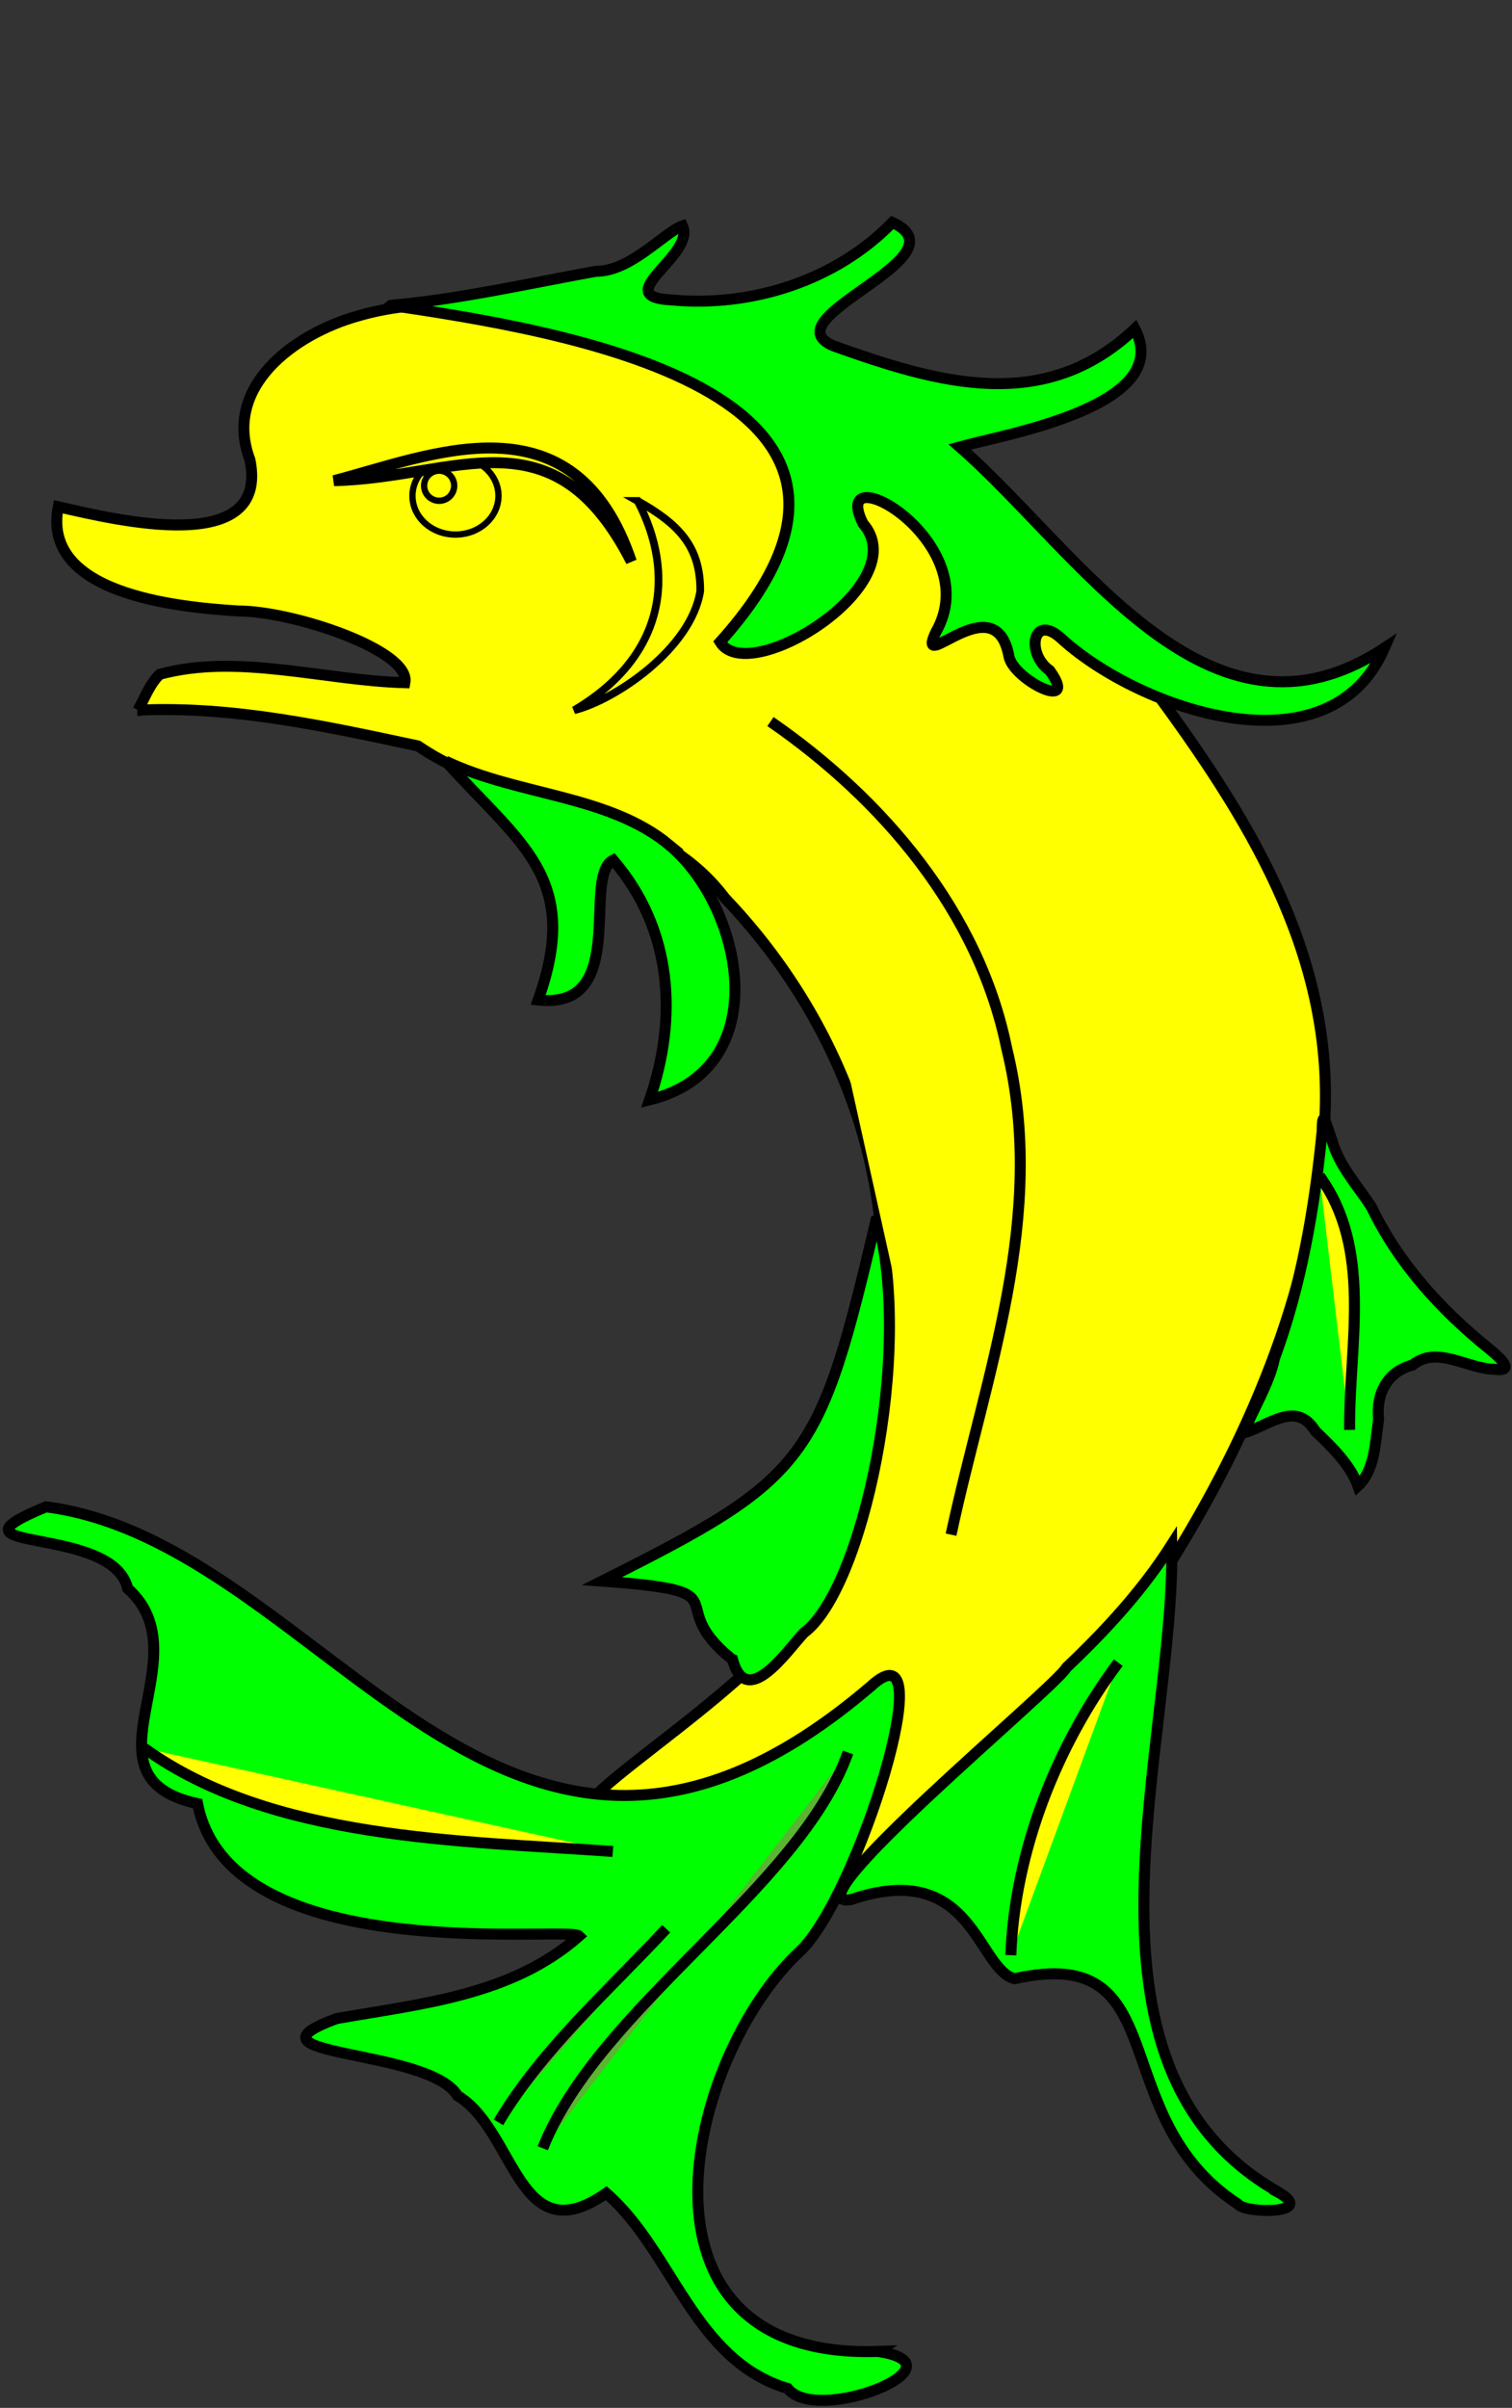 <?xml version="1.0" encoding="UTF-8" standalone="no"?>
<!-- Created with Inkscape (http://www.inkscape.org/) -->
<svg xmlns:dc="http://purl.org/dc/elements/1.1/" xmlns:cc="http://creativecommons.org/ns#" xmlns:rdf="http://www.w3.org/1999/02/22-rdf-syntax-ns#" xmlns:svg="http://www.w3.org/2000/svg" xmlns="http://www.w3.org/2000/svg" xmlns:sodipodi="http://sodipodi.sourceforge.net/DTD/sodipodi-0.dtd" xmlns:inkscape="http://www.inkscape.org/namespaces/inkscape" width="239.027" height="380.417" id="svg5536" version="1.1" inkscape:version="0.48.4 r9939" sodipodi:docname="dolphin.svg">
  <rect width="100%" height="100%" fill="#333333" stroke="none"/>
  <defs id="defs5538"/>
  <sodipodi:namedview id="base" pagecolor="#ffffff" bordercolor="#666666" borderopacity="1.0" inkscape:pageopacity="0.0" inkscape:pageshadow="2" inkscape:zoom="1.4684621" inkscape:cx="233.51199" inkscape:cy="204.99402" inkscape:document-units="px" inkscape:current-layer="layer1" showgrid="false" fit-margin-top="0" fit-margin-left="0" fit-margin-right="0" fit-margin-bottom="0"/>
  <g inkscape:label="Layer 1" inkscape:groupmode="layer" id="layer1">
    <g id="g2962" style="fill:#5ab532;fill-opacity:1">
      <path inkscape:connector-curvature="0" style="fill:#ffff00;fill-opacity:1;stroke:#000000;stroke-width:1.736" id="path2333" d="m21.8,112.2   c14.97,-0.71 29.73,2.547 44.27,5.649 15.07,10.33 36.84,8.494 48.55,24.07 17.23,18.01 27.8,43.46 24.12,68.58 -1.608,13.23 -5.331,26.14 -9.352,38.76 -4.245,14.95 -43.41,36.33 -35.92,37.64 31.83,-2.979 63.05,-32 32.8,14.25 -3.084,5.37 -7.541,12.89 -0.269,4.788 19.75,-19.11 41.9,-36.19 58.54,-58.22 13.62,-21.54 23.66,-45.82 24.93,-71.51 1.146,-26.01 -12.33,-47.28 -27.05,-67.27 -24.17,-27.13 -87.17,-70.36 -125.9,-59 -9.851,2.78 -21.41,11.07 -17,22.74 3.104,15.36 -21.01,9.512 -30.31,7.384 -2.701,13.71 18.49,15.85 28.52,16.47 8.58,0.005 27.26,6.224 26.28,11.33 -12.8,-0.338 -26.42,-4.691 -38.76,-1.328 -1.605,1.573 -2.369,3.747 -3.444,5.668   z "/>
      <g id="finned" inkscape:label="#g6195" style="fill:#00ff00">
        <path d="m201.7,346.1   c-34.28,-19.91 -15.85,-70.61 -16.46,-102.1 -4.603,7.234 -10.42,13.56 -16.62,19.43 -1.856,3.299 -44.46,38.34 -34.11,36.69 19.33,-6.57 19.94,11 25.89,12.49 25.71,-5.719 13.9,21.64 35.3,35.62 1.132,1.545 13.06,1.624 5.991,-2.082   z " id="path2325" style="fill:#00ff00;fill-opacity:1;stroke:#000000;stroke-width:1.736" inkscape:connector-curvature="0"/>
        <path d="m138.8,371.5   c-41.51,1.366 -30.33,-46.5 -12.37,-63.18 9.053,-8.406 23.04,-52.79 11.24,-41.91 -57.95,49.5 -85.95,-22.65 -130.4,-28.35 -18.11,7.462 10.57,2.63 12.91,12.9 12.17,10.81 -8.424,29.81 11.05,33.99 5.158,26.3 58.68,19.22 60.33,20.92 -10.69,9.415 -24.96,10.68 -38.33,13.04 -16.78,6.125 14.48,4.612 19.1,12.18 9.202,5.511 9.536,25.19 23.51,15.41 10.6,9.215 13.76,26.38 28.68,30.85 4.599,5.884 28.61,-3.745 14.27,-5.844   z " id="path2323" style="fill:#00ff00;fill-opacity:1;stroke:#000000;stroke-width:1.736" inkscape:connector-curvature="0"/>
        <path d="m235.3,213   c-7.564,-6.088 -14.23,-13.45 -18.47,-22.26 -2.206,-3.46 -5.118,-6.485 -6.253,-10.55 -0.754,-1.927 -1.56,-5.619 -1.556,-1.55 -1.201,12.2 -3.283,24.4 -7.533,35.94 -0.865,4.173 -3.484,8.104 -4.831,11.8 4.023,-1.177 8.265,-5.238 11.32,-0.228 2.705,2.519 5.598,5.475 6.694,8.602 2.718,-2.477 2.745,-7.019 3.267,-10.54 -0.422,-3.968 1.33,-7.503 5.367,-8.553 3.867,-3.15 8.612,0.592 12.92,0.665 3.931,0.537 0.001,-2.53 -0.919,-3.324   z " id="path2327" style="fill:#00ff00;fill-opacity:1;stroke:#000000;stroke-width:1.736" inkscape:connector-curvature="0"/>
        <path d="m115.8,262.2   c2.201,8.034 8.512,-1.255 11.28,-4.233 9.247,-6.758 17.45,-44.27 11.52,-65.66 -9.1,38.63 -10.62,41.05 -43.43,57.49 23.08,1.696 9.101,3.199 20.62,12.4   z " id="polygon2329" style="fill:#00ff00;fill-opacity:1;stroke:#000000;stroke-width:1.736" inkscape:connector-curvature="0"/>
        <path d="m105.8,133.5   c-9.601,-7.948 -23.9,-7.769 -35.35,-13.24 11.82,13.13 21.53,18.43 14.62,37.73 14.55,1.622 6.834,-19.61 11.87,-22.11 9.338,10.87 10.27,24.78 5.751,37.88 20.14,-4.908 14.76,-30.6 3.102,-40.26   z " id="path2331" style="fill:#00ff00;fill-opacity:1;stroke:#000000;stroke-width:1.736" inkscape:connector-curvature="0"/>
        <path d="m61.8,48.24   c10.9,-0.977 21.62,-3.424 32.37,-5.373 5.543,0.039 10.77,-6.122 13.72,-7.177 2.138,4.642 -11.82,11.22 -1.692,11.7 12.64,1.176 25.95,-3.064 34.88,-12.25 11.88,5.486 -19.63,15.09 -9.352,19.49 16.64,5.958 33.4,10.83 47.68,-2.677 6.442,12.24 -20.85,16.72 -27.69,18.65 18.81,16.39 39.29,50.18 67.15,31.77 -8.749,20.14 -38.56,9.738 -50.85,-1.277 -4.73,-4.569 -5.954,2.134 -2.058,4.846 4.832,6.769 -5.888,1.39 -6.472,-2.307 -2.163,-11.51 -14.99,3.519 -11.54,-3.772 8.144,-14.19 -17.17,-28.48 -11.52,-17.16 8.382,9.542 -18.1,26.02 -22.59,18.73 35.86,-39.93 -26.28,-49.34 -52.04,-53.19   z " id="path2339" style="fill:#00ff00;fill-opacity:1;stroke:#000000;stroke-width:1.736" inkscape:connector-curvature="0"/>
      </g>
      <path inkscape:connector-curvature="0" style="fill:#ffff00;fill-opacity:1;stroke:#000000;stroke-width:1.736" id="path2349" d="m121.8,114   c17.73,12.24 32.95,30.04 37.34,51.6 6.516,26.52 -3.352,51.41 -8.793,76.86   "/>
      <path inkscape:connector-curvature="0" style="fill:#ffff00;fill-opacity:1;stroke:#000000;stroke-width:1.736" id="path2367" d="m208.6,185.8   c8.461,11.64 4.64,26.6 4.756,40.1   "/>
      <path inkscape:connector-curvature="0" style="fill:#ffff00;fill-opacity:1;stroke:#000000;stroke-width:1.736" id="path2369" d="m22.8,276.2   c20.12,14.5 49.87,14.58 74.08,16.31   "/>
      <path inkscape:connector-curvature="0" style="fill:#5ab532;fill-opacity:1;stroke:#000000;stroke-width:1.736" id="path2371" d="m78.8,335.3   c6.969,-11.68 17.34,-20.71 26.51,-30.58   "/>
      <path inkscape:connector-curvature="0" style="fill:#5ab532;fill-opacity:1;stroke:#000000;stroke-width:1.736" id="path2373" d="m85.8,339.4   c8.878,-22.4 40.52,-40.89 48.26,-62.53   "/>
      <path inkscape:connector-curvature="0" style="fill:#ffff00;fill-opacity:1;stroke:#000000;stroke-width:1.736" id="path2375" d="m159.8,308.9   c0.585,-16.25 7.193,-33.15 16.99,-46.22   "/>
      <path inkscape:connector-curvature="0" style="fill:#ffff00;fill-opacity:1;fill-rule:evenodd;stroke:#000000;stroke-width:1.213px;stroke-linecap:butt;stroke-linejoin:miter;stroke-opacity:1" id="path6368" d="m100.8,79.14   c6.131,11.71 4.257,24.62 -10.04,33.07 6.448,-1.605 18.5,-9.695 19.94,-18.84 0.043,-7.054 -3.432,-10.6 -9.901,-14.23   z "/>
      <g id="g8308" style="fill:#ffff00;fill-opacity:1">
        <path style="fill:#ffff00;stroke:#000000" d="m78.8,78.34   c0,3.377 -3.044,6.116 -6.798,6.116 -3.754,0 -6.798,-2.738 -6.798,-6.116 0,-3.377 3.044,-6.116 6.798,-6.116 3.754,0 6.798,2.738 6.798,6.116   z " id="ellipse2343"/>
        <path style="fill:#ffff00;stroke:#000000" d="m71.8,76.74   c0,1.313 -1.065,2.378 -2.378,2.378 -1.313,0 -2.378,-1.065 -2.378,-2.378 0,-1.313 1.065,-2.378 2.378,-2.378 1.313,0 2.378,1.065 2.378,2.378   z " id="circle2345"/>
        <path inkscape:connector-curvature="0" style="fill:#ffff00;fill-opacity:1;stroke:#000000;stroke-width:1.736" id="polygon2341" d="m52.8,75.94   c15.04,-3.878 37.96,-14.08 47,12.77 -12.37,-24.16 -27.66,-13.18 -47,-12.77   z "/>
      </g>
    </g>
  </g>
</svg>
